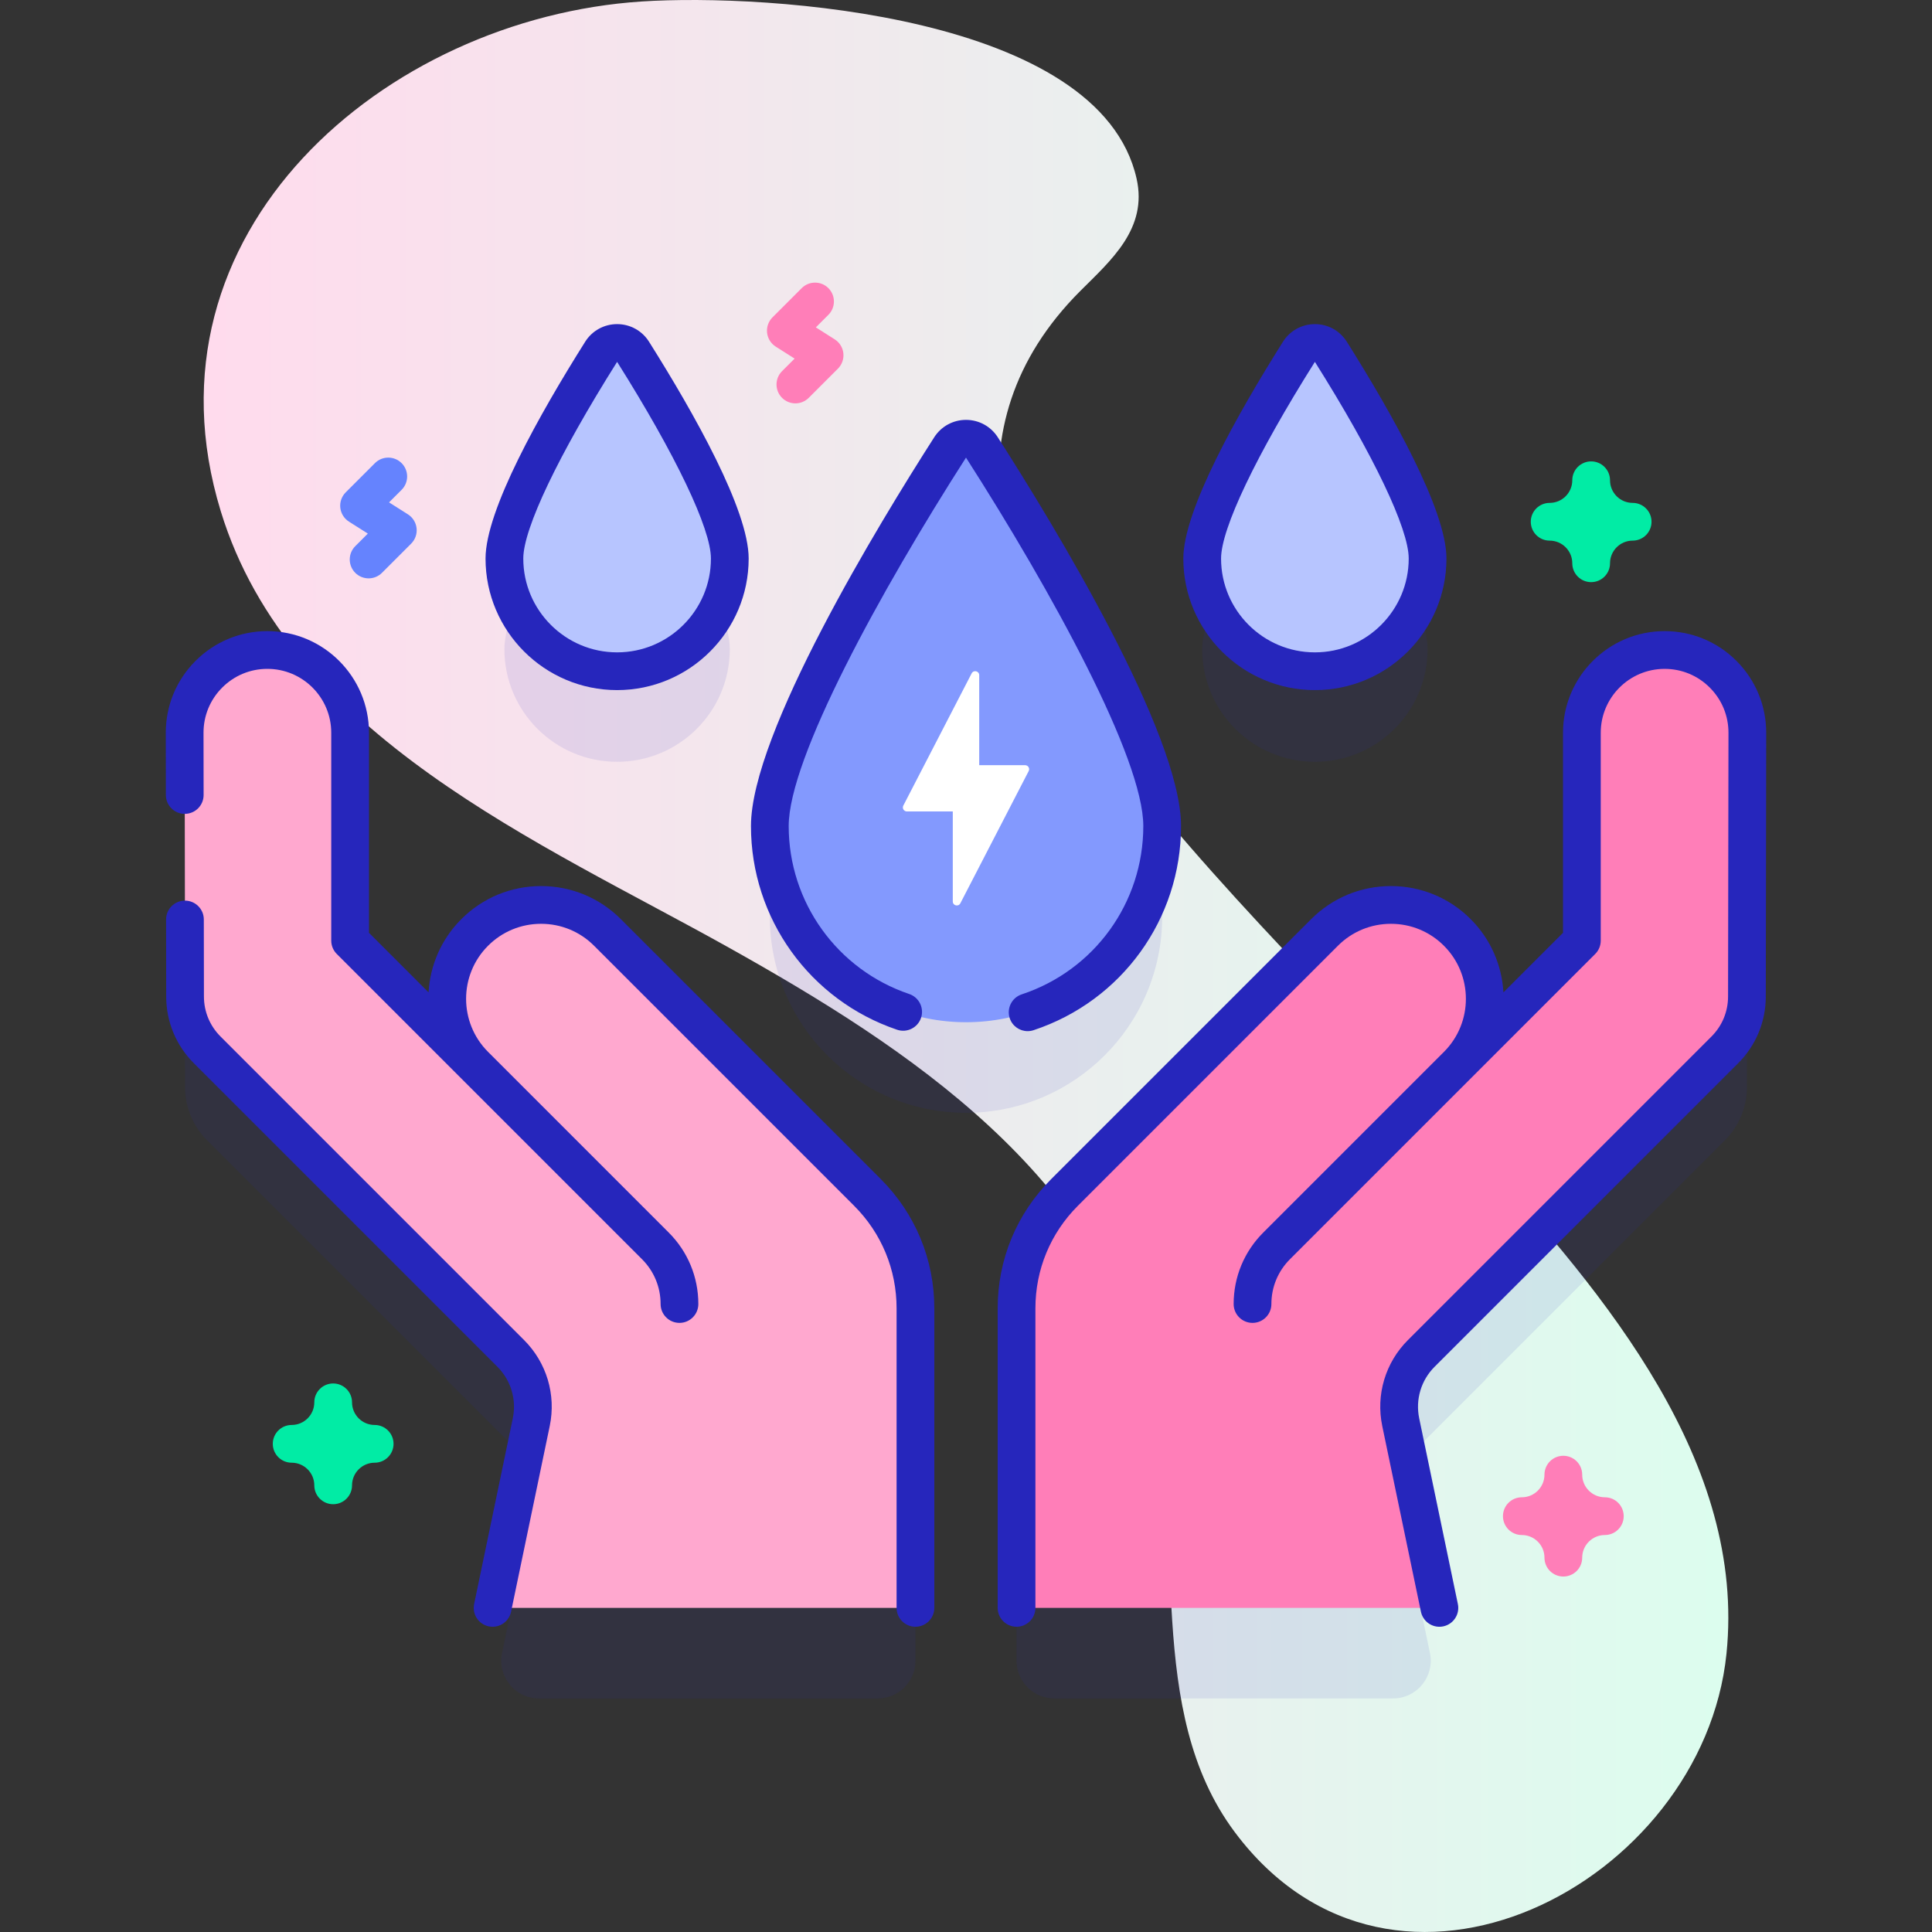 <svg id="Capa_1" enable-background="new 0 0 512 512" height="512" viewBox="0 0 512 512" width="512" xmlns="http://www.w3.org/2000/svg" xmlns:xlink="http://www.w3.org/1999/xlink"><rect x="0" y="0" width="512" height="512" fill="#333333" stroke="none"/><linearGradient id="SVGID_1_" gradientUnits="userSpaceOnUse" x1="53.976" x2="458.024" y1="256" y2="256"><stop offset="0" stop-color="#ffdbed"/><stop offset="1" stop-color="#dcfdee"/></linearGradient><g><g><path d="m170.091.39c-68.06 4.435-134.218 61.127-111.591 135.073 18.265 59.691 84.702 87.73 134.671 115.676 47.928 26.805 98.6 60.229 112.037 117.192 9.247 39.199-2.084 84.916 22.012 117.187 42.331 56.693 124.077 13.634 130.314-47.258 5.176-50.542-31.51-94.701-65.828-132.165-33.267-36.317-70.462-71.374-99.992-110.843-27.345-36.55-41.639-81.985-5.379-118.188 8.145-8.132 17.848-16.505 14.872-29.734-9.77-43.394-97.817-49.109-131.116-46.94z" fill="url(#SVGID_1_)"/></g><g><g><g fill="#2626bc" opacity=".1"><path d="m441.141 196.255c-12.109 0-21.925 9.816-21.925 21.925v55.094l-33.015 33.015c9.715-9.716 9.715-25.467-.001-35.183-9.716-9.716-25.468-9.716-35.183 0l-68.903 68.902c-8.144 8.144-12.719 19.189-12.719 30.705v69.391c0 5.523 4.477 10 10 10h89.764c6.343 0 11.083-5.829 9.79-12.039l-7.741-37.178c-1.375-6.601.67-13.451 5.438-18.219l80.451-80.452c3.743-3.743 5.85-8.817 5.858-14.111l.109-69.893c.02-12.12-9.802-21.957-21.923-21.957z"/><path d="m160.983 271.106c-9.716-9.716-25.468-9.716-35.183 0-9.715 9.715-9.716 25.467-.001 35.183l-33.015-33.015v-55.094c0-12.109-9.816-21.925-21.925-21.925-12.122 0-21.943 9.837-21.925 21.959l.109 69.893c.008 5.294 2.115 10.368 5.858 14.111l80.451 80.452c4.768 4.768 6.812 11.618 5.438 18.219l-7.741 37.178c-1.293 6.21 3.447 12.039 9.79 12.039h89.764c5.523 0 10-4.477 10-10v-69.391c0-11.517-4.575-22.562-12.719-30.705z"/><path d="m348.46 201.882c16.494 0 29.865-13.371 29.865-29.865 0-12.588-17.395-41.701-25.634-54.784-1.963-3.117-6.5-3.117-8.463 0-8.239 13.083-25.634 42.196-25.634 54.784.001 16.494 13.372 29.865 29.866 29.865z"/><path d="m163.54 201.882c16.494 0 29.865-13.371 29.865-29.865 0-12.588-17.395-41.701-25.634-54.784-1.963-3.117-6.5-3.117-8.463 0-8.239 13.083-25.634 42.196-25.634 54.784.001 16.494 13.372 29.865 29.866 29.865z"/><path d="m307.988 242.91c0-23.695-35.406-81.024-47.78-100.337-1.966-3.068-6.45-3.068-8.416 0-12.374 19.313-47.78 76.643-47.78 100.337 0 28.712 23.276 51.988 51.988 51.988s51.988-23.276 51.988-51.988z"/></g><g><g><path d="m282.115 316.008 68.903-68.903c9.716-9.716 25.468-9.716 35.183 0 9.715 9.715 9.716 25.467.001 35.182l33.015-33.015v-55.092c0-12.109 9.816-21.925 21.925-21.925 12.122 0 21.943 9.837 21.925 21.959l-.109 69.893c-.008 5.294-2.115 10.368-5.858 14.111l-80.451 80.452c-4.768 4.768-6.812 11.618-5.438 18.219l10.248 49.216h-112.063v-79.391c0-11.517 4.575-22.562 12.719-30.706z" fill="#ff7eb8"/><path d="m229.885 316.008-68.903-68.903c-9.716-9.716-25.468-9.716-35.183 0-9.715 9.715-9.716 25.467-.001 35.182l-33.015-33.015v-55.092c0-12.109-9.816-21.925-21.925-21.925-12.122 0-21.943 9.837-21.925 21.959l.109 69.893c.008 5.294 2.115 10.368 5.858 14.111l80.451 80.452c4.768 4.768 6.812 11.618 5.438 18.219l-10.248 49.216h112.061v-79.391c.002-11.517-4.573-22.562-12.717-30.706z" fill="#ffa8cf"/></g></g><g fill="#b7c5ff"><path d="m378.325 148.017c0 16.494-13.371 29.865-29.865 29.865s-29.865-13.371-29.865-29.865c0-12.588 17.395-41.701 25.634-54.784 1.963-3.117 6.5-3.117 8.463 0 8.238 13.083 25.633 42.196 25.633 54.784z"/><path d="m193.405 148.017c0 16.494-13.371 29.865-29.865 29.865s-29.865-13.371-29.865-29.865c0-12.588 17.395-41.701 25.634-54.784 1.963-3.117 6.5-3.117 8.463 0 8.238 13.083 25.633 42.196 25.633 54.784z"/></g><g><path d="m307.988 218.91c0 28.712-23.276 51.988-51.988 51.988s-51.988-23.276-51.988-51.988c0-23.695 35.406-81.024 47.78-100.337 1.965-3.068 6.45-3.068 8.416 0 12.374 19.312 47.78 76.642 47.78 100.337z" fill="#8399fe"/><g fill="#2626bc"><path d="m460.194 175.156c-5.087-5.095-11.854-7.901-19.054-7.901-14.846 0-26.925 12.078-26.925 26.924v53.022l-15.791 15.791c-.4-7.074-3.296-14.031-8.689-19.423-5.643-5.643-13.146-8.751-21.127-8.751s-15.484 3.108-21.127 8.751l-68.903 68.902c-9.146 9.146-14.183 21.307-14.183 34.241v79.392c0 2.761 2.239 5 5 5s5-2.239 5-5v-79.392c0-10.263 3.997-19.912 11.254-27.169l68.903-68.902c3.754-3.755 8.746-5.823 14.056-5.823s10.302 2.068 14.056 5.823c7.75 7.75 7.75 20.361 0 28.111l-47.889 47.89c-5.059 5.058-7.845 11.783-7.845 18.937 0 2.761 2.239 5 5 5s5-2.239 5-5c0-4.482 1.746-8.696 4.916-11.866l80.904-80.904c.938-.938 1.464-2.209 1.464-3.536v-55.093c0-9.332 7.592-16.924 16.925-16.924 4.526 0 8.779 1.764 11.977 4.966 3.197 3.203 4.955 7.458 4.947 11.984l-.109 69.894c-.006 3.998-1.566 7.756-4.394 10.583l-80.451 80.452c-5.98 5.98-8.521 14.494-6.797 22.774l10.248 49.215c.491 2.36 2.571 3.982 4.89 3.982.337 0 .681-.034 1.024-.106 2.704-.563 4.439-3.211 3.876-5.914l-10.248-49.216c-1.034-4.968.49-10.077 4.079-13.665l80.451-80.452c4.711-4.711 7.312-10.976 7.322-17.639l.109-69.894c.013-7.198-2.782-13.969-7.869-19.064z"/><path d="m164.518 243.57c-5.643-5.643-13.146-8.751-21.127-8.751s-15.484 3.108-21.127 8.751c-5.392 5.392-8.289 12.349-8.689 19.423l-15.791-15.791v-53.022c0-14.846-12.079-26.924-26.925-26.924-7.2 0-13.967 2.806-19.054 7.901s-7.882 11.866-7.871 19.065l.025 16.47c.004 2.759 2.242 4.992 5 4.992h.008c2.761-.004 4.997-2.246 4.992-5.008l-.025-16.47c-.007-4.526 1.75-8.782 4.947-11.984 3.198-3.203 7.451-4.966 11.977-4.966 9.333 0 16.925 7.592 16.925 16.924v55.094c0 1.326.527 2.598 1.464 3.536l80.904 80.904c3.169 3.169 4.915 7.383 4.915 11.866 0 2.761 2.239 5 5 5s5-2.239 5-5c0-7.154-2.786-13.879-7.844-18.937l-47.889-47.89c-7.75-7.75-7.75-20.361.001-28.111 3.754-3.755 8.746-5.823 14.056-5.823s10.301 2.068 14.056 5.823l68.903 68.902c7.257 7.257 11.254 16.907 11.254 27.17v79.391c0 2.761 2.239 5 5 5s5-2.239 5-5v-79.391c0-12.935-5.037-25.095-14.183-34.241z"/><path d="m58.438 274.683c-2.827-2.827-4.387-6.585-4.394-10.583l-.032-20.433c-.004-2.759-2.242-4.992-5-4.992-.002 0-.005 0-.008 0-2.761.004-4.997 2.247-4.992 5.008l.032 20.433c.01 6.663 2.611 12.927 7.322 17.639l80.451 80.452c3.588 3.588 5.113 8.696 4.079 13.665l-10.248 49.216c-.563 2.703 1.172 5.351 3.876 5.914.344.072.686.106 1.024.106 2.319 0 4.399-1.622 4.89-3.982l10.248-49.216c1.724-8.28-.817-16.793-6.797-22.774z"/><path d="m348.46 182.882c19.225 0 34.866-15.641 34.866-34.866 0-12.828-14.358-38.321-26.403-57.449-1.843-2.926-5.006-4.673-8.462-4.673s-6.62 1.747-8.462 4.673c-12.045 19.127-26.403 44.62-26.403 57.449-.001 19.226 15.639 34.866 34.864 34.866zm0-86.985c15.57 24.725 24.865 44.208 24.865 52.12 0 13.711-11.155 24.866-24.866 24.866s-24.865-11.155-24.865-24.866c.001-7.912 9.296-27.396 24.866-52.12z"/><path d="m163.54 182.882c19.225 0 34.865-15.641 34.865-34.866 0-12.829-14.358-38.322-26.403-57.449-1.843-2.926-5.006-4.673-8.462-4.673s-6.62 1.747-8.462 4.673c-12.045 19.127-26.403 44.621-26.403 57.449-.001 19.226 15.64 34.866 34.865 34.866zm.001-86.985c15.569 24.724 24.865 44.208 24.865 52.12 0 13.711-11.154 24.866-24.865 24.866s-24.866-11.155-24.866-24.866c-.001-7.912 9.295-27.395 24.866-52.12z"/><path d="m270.764 263.518c-2.622.867-4.044 3.696-3.177 6.317.695 2.101 2.648 3.431 4.746 3.431.521 0 1.05-.082 1.571-.254 23.377-7.733 39.083-29.475 39.083-54.102 0-24.575-33.966-80.242-48.57-103.035-1.847-2.882-4.994-4.603-8.418-4.603s-6.571 1.721-8.418 4.604c-14.604 22.792-48.57 78.459-48.57 103.035 0 24.455 15.564 46.149 38.729 53.982 2.615.886 5.454-.519 6.338-3.135.885-2.616-.519-5.454-3.135-6.338-19.1-6.459-31.933-24.346-31.933-44.509 0-17.917 24.273-62.185 46.986-97.64 22.716 35.455 46.99 79.724 46.99 97.64.002 20.304-12.948 38.231-32.222 44.607z"/></g></g><path d="m414.299 417.797c-2.761 0-5-2.239-5-5 0-3.309-2.691-6-6-6-2.761 0-5-2.239-5-5s2.239-5 5-5c3.309 0 6-2.691 6-6 0-2.761 2.239-5 5-5s5 2.239 5 5c0 3.309 2.691 6 6 6 2.761 0 5 2.239 5 5s-2.239 5-5 5c-3.309 0-6 2.691-6 6 0 2.761-2.238 5-5 5z" fill="#ff7eb8"/><path d="m88.292 398.632c-2.761 0-5-2.239-5-5 0-3.309-2.691-6-6-6-2.761 0-5-2.239-5-5s2.239-5 5-5c3.309 0 6-2.691 6-6 0-2.761 2.239-5 5-5s5 2.239 5 5c0 3.309 2.691 6 6 6 2.761 0 5 2.239 5 5s-2.239 5-5 5c-3.309 0-6 2.691-6 6 0 2.761-2.239 5-5 5z" fill="#01eca5"/><path d="m421.672 154.272c-2.761 0-5-2.239-5-5 0-3.309-2.691-6-6-6-2.761 0-5-2.239-5-5s2.239-5 5-5c3.309 0 6-2.691 6-6 0-2.761 2.239-5 5-5s5 2.239 5 5c0 3.309 2.691 6 6 6 2.761 0 5 2.239 5 5s-2.239 5-5 5c-3.309 0-6 2.691-6 6 0 2.761-2.239 5-5 5z" fill="#01eca5"/><path d="m97.687 153.272c-1.28 0-2.559-.488-3.536-1.464-1.953-1.953-1.953-5.119 0-7.071l3.328-3.328-5.003-3.173c-1.282-.813-2.125-2.164-2.292-3.673s.361-3.012 1.434-4.085l7.742-7.742c1.954-1.952 5.119-1.951 7.071 0 1.953 1.953 1.953 5.119 0 7.071l-3.328 3.328 5.003 3.173c1.282.813 2.125 2.164 2.292 3.673s-.361 3.012-1.434 4.085l-7.742 7.742c-.976.976-2.256 1.464-3.535 1.464z" fill="#6583fe"/><path d="m210.787 106.895c-1.28 0-2.559-.488-3.536-1.464-1.953-1.953-1.953-5.119 0-7.071l3.328-3.328-5.002-3.173c-1.282-.813-2.125-2.164-2.292-3.673s.361-3.012 1.434-4.085l7.742-7.742c1.953-1.952 5.118-1.952 7.071 0 1.953 1.953 1.953 5.119 0 7.071l-3.328 3.327 5.002 3.173c1.282.813 2.125 2.164 2.292 3.673s-.361 3.012-1.434 4.085l-7.742 7.742c-.976.977-2.255 1.465-3.535 1.465z" fill="#ff7eb8"/></g><g><path d="m271.67 202.786h-12.167v-23.854c0-1.112-1.494-1.475-2.004-.487l-18.111 35.05c-.365.706.148 1.549.943 1.549h12.167v23.854c0 1.112 1.494 1.475 2.004.487l18.111-35.05c.365-.707-.148-1.549-.943-1.549z" fill="#fff"/></g></g></g></svg>